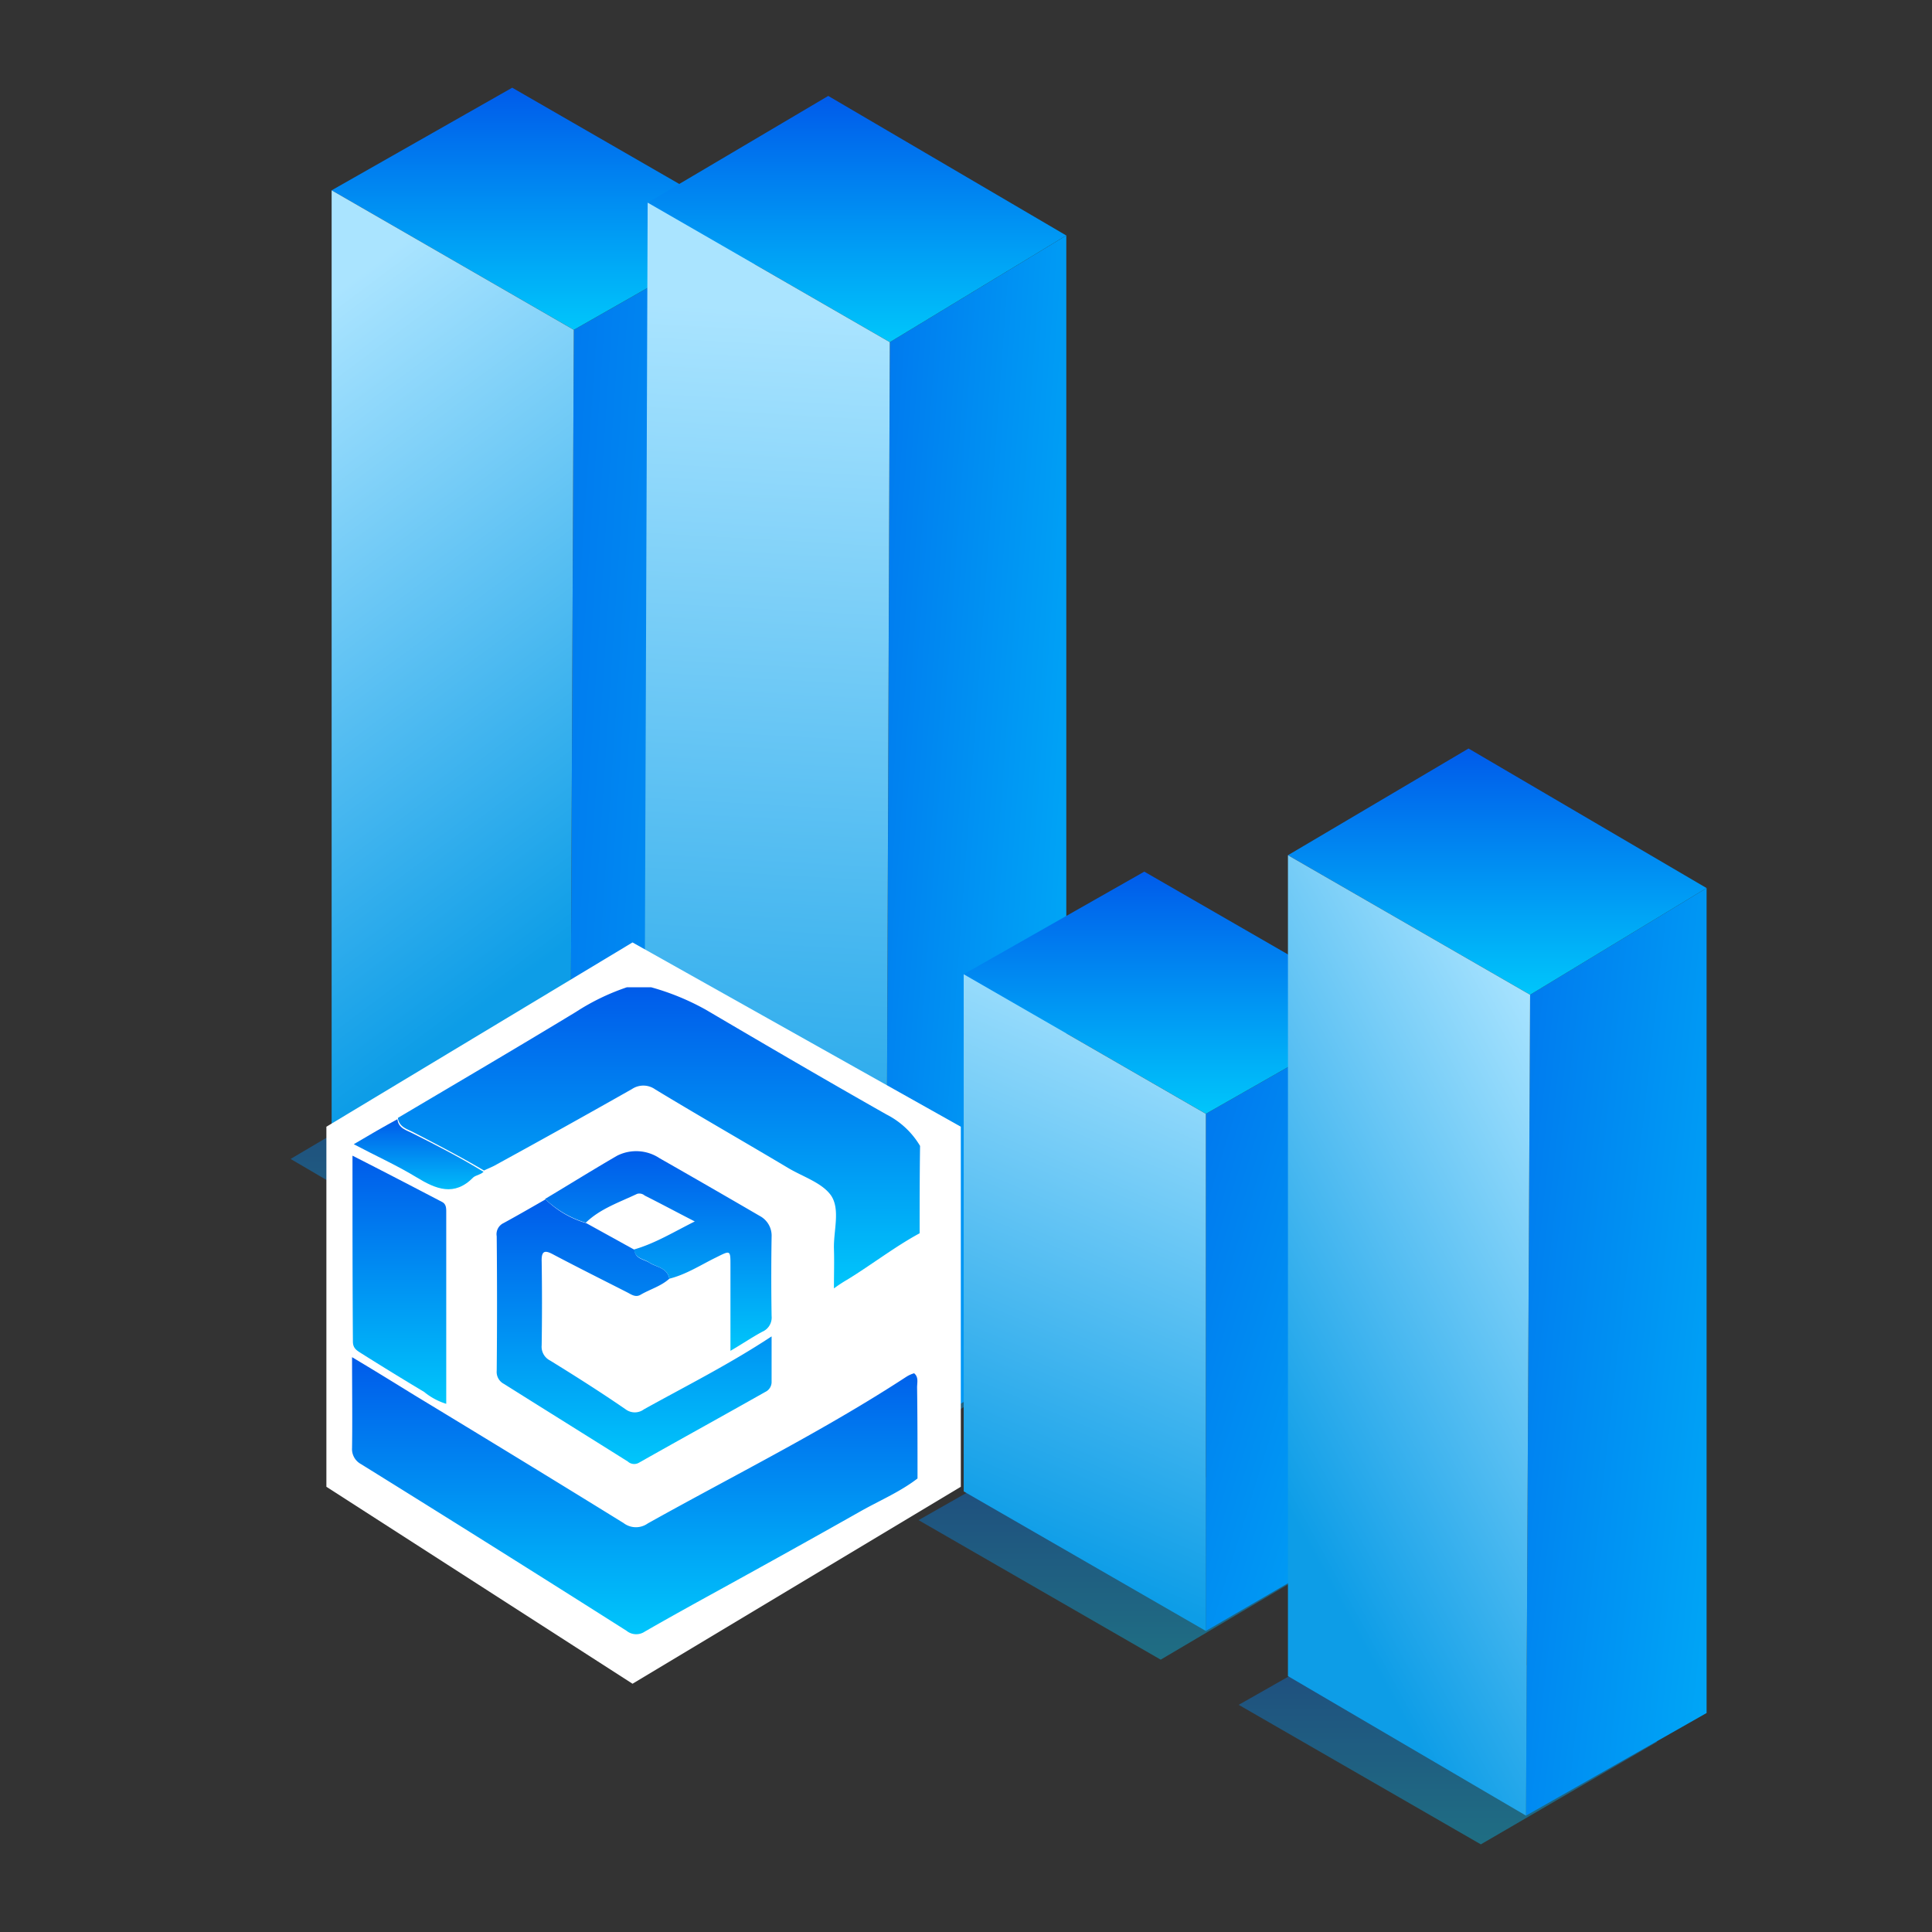 <svg xmlns="http://www.w3.org/2000/svg" xmlns:xlink="http://www.w3.org/1999/xlink" viewBox="0 0 300 300">
  <rect x="0" y="0" width="300" height="300" fill="#333333" stroke="none"/>
  <defs>
    <style>
      .cls-1 {
        clip-path: url(#clip-img-4);
      }

      .cls-2 {
        opacity: 0.4;
      }

      .cls-3 {
        fill: url(#linear-gradient);
      }

      .cls-4 {
        fill: url(#linear-gradient-5);
      }

      .cls-5 {
        fill: url(#linear-gradient-7);
      }

      .cls-6 {
        fill: url(#linear-gradient-9);
      }

      .cls-7 {
        fill: url(#linear-gradient-11);
      }

      .cls-8 {
        fill: url(#linear-gradient-13);
      }

      .cls-9 {
        fill: url(#linear-gradient-14);
      }

      .cls-10 {
        fill: url(#linear-gradient-15);
      }

      .cls-11 {
        fill: url(#linear-gradient-16);
      }

      .cls-12 {
        fill: #fff;
      }
    </style>
    <linearGradient id="linear-gradient" x1="0.5" x2="0.5" y2="1" gradientUnits="objectBoundingBox">
      <stop offset="0" stop-color="#005bea"/>
      <stop offset="1" stop-color="#00c6fb"/>
    </linearGradient>
    <linearGradient id="linear-gradient-5" x1="-1.162" y1="-0.115" x2="2.62" y2="1.282" xlink:href="#linear-gradient"/>
    <linearGradient id="linear-gradient-7" x1="-0.789" y1="-0.124" x2="1.71" y2="1.083" xlink:href="#linear-gradient"/>
    <linearGradient id="linear-gradient-9" x1="-0.476" y1="-0.521" x2="1.518" y2="1.586" xlink:href="#linear-gradient"/>
    <linearGradient id="linear-gradient-11" x1="-0.847" y1="-0.263" x2="1.861" y2="1.266" xlink:href="#linear-gradient"/>
    <linearGradient id="linear-gradient-13" x1="0.725" x2="0.337" y2="0.837" gradientUnits="objectBoundingBox">
      <stop offset="0" stop-color="#aae4ff"/>
      <stop offset="1" stop-color="#0d9de7"/>
    </linearGradient>
    <linearGradient id="linear-gradient-14" x1="0.419" y1="0.026" x2="0.544" y2="0.771" xlink:href="#linear-gradient-13"/>
    <linearGradient id="linear-gradient-15" x1="0.506" y1="0.083" x2="0.497" y2="0.885" xlink:href="#linear-gradient-13"/>
    <linearGradient id="linear-gradient-16" x1="0.581" y1="-0.026" x2="0.437" y2="0.897" xlink:href="#linear-gradient-13"/>
    <clipPath id="clip-img-4">
      <rect width="300" height="300"/>
    </clipPath>
  </defs>
  <g id="img-4" class="cls-1">
    <g id="Group_2524" data-name="Group 2524" transform="translate(-597.159 -2539.149)">
      <g id="Group_845" data-name="Group 845" transform="translate(642.281 2552.768)">
        <g id="Group_632" data-name="Group 632">
          <g id="Group_618" data-name="Group 618">
            <g id="Group_612" data-name="Group 612" class="cls-2" transform="translate(0 149.771)">
              <path id="Path_1964" data-name="Path 1964" class="cls-3" d="M147.965,176.04l28.042-16.571L139.042,137.8,111,154.37Z" transform="translate(-111 -137.8)"/>
            </g>
            <g id="Group_613" data-name="Group 613" class="cls-2" transform="translate(48.437 177.814)">
              <path id="Path_1965" data-name="Path 1965" class="cls-3" d="M156.2,180.44l27.405-16.57L146.642,142.2,118.6,158.771Z" transform="translate(-118.6 -142.2)"/>
            </g>
            <g id="Group_614" data-name="Group 614" class="cls-2" transform="translate(97.511 206.493)">
              <path id="Path_1966" data-name="Path 1966" class="cls-3" d="M163.9,184.3l28.042-16.57-37.6-21.032L126.3,162.633Z" transform="translate(-126.3 -146.7)"/>
            </g>
            <g id="Group_615" data-name="Group 615" class="cls-2" transform="translate(147.222 235.173)">
              <path id="Path_1967" data-name="Path 1967" class="cls-3" d="M171.7,188.8l27.4-15.933L162.142,151.2,134.1,167.133Z" transform="translate(-134.1 -151.2)"/>
            </g>
            <g id="Group_616" data-name="Group 616" transform="translate(43.338 21.669)">
              <path id="Path_1968" data-name="Path 1968" class="cls-4" d="M117.8,279.581l28.042-15.933L146.48,117.7l-28.042,15.933Z" transform="translate(-117.8 -117.7)"/>
            </g>
            <g id="Group_617" data-name="Group 617" transform="translate(6.373)">
              <path id="Path_1969" data-name="Path 1969" class="cls-3" d="M149.6,151.9l28.042-15.933-37.6-21.669L112,130.233Z" transform="translate(-112 -114.3)"/>
            </g>
          </g>
          <g id="Group_621" data-name="Group 621" transform="translate(55.447 1.275)">
            <g id="Group_619" data-name="Group 619" transform="translate(36.965 21.669)">
              <path id="Path_1970" data-name="Path 1970" class="cls-5" d="M125.5,305.911l28.042-15.933V117.9l-27.4,16.57Z" transform="translate(-125.5 -117.9)"/>
            </g>
            <g id="Group_620" data-name="Group 620">
              <path id="Path_1971" data-name="Path 1971" class="cls-3" d="M157.3,152.74l27.4-16.57L147.742,114.5,119.7,131.071Z" transform="translate(-119.7 -114.5)"/>
            </g>
          </g>
          <g id="Group_624" data-name="Group 624" transform="translate(104.521 121.729)">
            <g id="Group_622" data-name="Group 622" transform="translate(37.602 21.669)">
              <path id="Path_1972" data-name="Path 1972" class="cls-6" d="M133.3,233.036l27.4-15.933.637-80.3L133.3,152.733Z" transform="translate(-133.3 -136.8)"/>
            </g>
            <g id="Group_623" data-name="Group 623">
              <path id="Path_1973" data-name="Path 1973" class="cls-3" d="M165,171l28.042-15.933-37.6-21.669L127.4,149.333Z" transform="translate(-127.4 -133.4)"/>
            </g>
          </g>
          <g id="Group_631" data-name="Group 631" transform="translate(6.373 15.933)">
            <g id="Group_625" data-name="Group 625" transform="translate(185.462 108.345)">
              <path id="Path_1974" data-name="Path 1974" class="cls-7" d="M141.1,277.835,169.142,261.9V133.8l-27.405,16.57Z" transform="translate(-141.1 -133.8)"/>
            </g>
            <g id="Group_626" data-name="Group 626" transform="translate(148.497 86.676)">
              <path id="Path_1975" data-name="Path 1975" class="cls-3" d="M172.9,168.64l27.405-16.57L163.342,130.4,135.3,146.97Z" transform="translate(-135.3 -130.4)"/>
            </g>
            <g id="Group_627" data-name="Group 627" transform="translate(148.497 103.247)">
              <path id="Path_1976" data-name="Path 1976" class="cls-8" d="M135.3,133V260.465l36.965,21.669.637-127.465Z" transform="translate(-135.3 -133)"/>
            </g>
            <g id="Group_628" data-name="Group 628">
              <path id="Path_1977" data-name="Path 1977" class="cls-9" d="M112,116.8V262.747l36.965,21.669.637-145.947Z" transform="translate(-112 -116.8)"/>
            </g>
            <g id="Group_629" data-name="Group 629" transform="translate(48.437 1.912)">
              <path id="Path_1978" data-name="Path 1978" class="cls-10" d="M120.237,117.1,119.6,289.178l37.6,21.032.637-171.44Z" transform="translate(-119.6 -117.1)"/>
            </g>
            <g id="Group_630" data-name="Group 630" transform="translate(98.148 121.729)">
              <path id="Path_1979" data-name="Path 1979" class="cls-11" d="M127.4,135.9v80.3L165,237.872v-80.3Z" transform="translate(-127.4 -135.9)"/>
            </g>
          </g>
        </g>
      </g>
    </g>
    <g id="Group_2767" data-name="Group 2767" transform="translate(-161.069 -8.977)">
      <path id="Path_4230" data-name="Path 4230" class="cls-12" d="M17.1,11.848,74.348,0l36.68,42.195L92.622,98.72,36.68,106.825,0,64.63Z" transform="translate(254.152 135.157) rotate(41)"/>
      <g id="Group_2756" data-name="Group 2756" transform="translate(215.736 162.279)">
        <path id="Path_1258" data-name="Path 1258" class="cls-3" d="M91.82,37.9c-3.886,2.108-7.443,4.874-11.2,7.18a21.992,21.992,0,0,0-2.108,1.383c0-2.24.066-4.216,0-6.192-.066-2.767.988-5.994-.4-8.168-1.383-2.042-4.413-2.964-6.719-4.347-6.85-4.084-13.767-8.036-20.617-12.186a3.173,3.173,0,0,0-3.623-.066Q36.687,21.437,26.214,27.168c-.659.4-1.383.659-2.042.988-3.557-2.108-7.246-4.018-10.934-5.928-.988-.527-2.24-.79-2.437-2.24C20.022,14.521,29.244,9.119,38.466,3.52A35.027,35.027,0,0,1,46.37-.3h3.755a38.439,38.439,0,0,1,8.5,3.491c9.288,5.467,18.641,10.934,28.061,16.27a12.792,12.792,0,0,1,5.2,4.874C91.82,29.012,91.82,33.491,91.82,37.9Z" transform="translate(-3.686 0.3)"/>
        <path id="Path_1260" data-name="Path 1260" class="cls-3" d="M87.278,89.4c.725.593.461,1.449.461,2.174.066,4.743.066,9.485.066,14.162-2.832,2.174-6.06,3.491-9.156,5.27-7.114,4.018-14.228,7.97-21.408,11.923-3.952,2.174-7.9,4.347-11.791,6.587a2.378,2.378,0,0,1-2.832-.132Q22.067,116.344,1.383,103.5A2.645,2.645,0,0,1,0,101c.066-4.545,0-9.156,0-14.1,3.425,2.042,6.521,3.952,9.617,5.862,10.869,6.587,21.671,13.174,32.54,19.893a3.163,3.163,0,0,0,3.755.066c13.438-7.509,27.27-14.36,40.181-22.791A4.679,4.679,0,0,1,87.278,89.4Z" transform="translate(0 -29.461)"/>
        <path id="Path_1261" data-name="Path 1261" class="cls-3" d="M60.909,62.018c-1.317,1.186-3.03,1.647-4.479,2.5-.79.461-1.449-.066-2.108-.4-3.755-1.91-7.575-3.82-11.33-5.8-1.317-.725-1.976-.79-1.91,1.054.066,4.347.066,8.629,0,12.976A2.4,2.4,0,0,0,42.4,74.731c3.952,2.437,7.9,4.94,11.725,7.575a2.371,2.371,0,0,0,2.832,0c6.521-3.623,13.24-6.982,19.827-11.33V78.09a1.7,1.7,0,0,1-.988,1.515c-6.521,3.689-13.108,7.312-19.629,11a1.471,1.471,0,0,1-1.713-.2C48.064,86.39,41.609,82.372,35.22,78.354a2.087,2.087,0,0,1-1.12-2.042c.066-6.982.066-13.9,0-20.881a1.9,1.9,0,0,1,1.054-2.042C37.328,52.2,39.5,50.952,41.675,49.7A15,15,0,0,0,48,53.389l7.509,4.15c.066,1.449,1.515,1.449,2.371,2.042C58.933,60.239,60.58,60.305,60.909,62.018Z" transform="translate(-11.638 -16.765)"/>
        <path id="Path_1262" data-name="Path 1262" class="cls-3" d="M.1,39.4c4.809,2.437,9.354,4.809,13.9,7.18.659.329.659.988.659,1.581V77.934a10.1,10.1,0,0,1-3.425-1.844C7.939,74.114,4.711,72.138,1.483,70.1c-.725-.461-1.317-.79-1.317-1.844C.1,58.766.1,49.281.1,39.4Z" transform="translate(-0.034 -13.249)"/>
        <path id="Path_1263" data-name="Path 1263" class="cls-3" d="M64.8,58.131c-.329-1.713-1.976-1.778-3.1-2.5-.856-.593-2.24-.593-2.371-2.042,3.228-.922,6.126-2.7,9.419-4.347-2.832-1.449-5.27-2.767-7.773-4.018a1.264,1.264,0,0,0-1.186-.263c-2.767,1.317-5.731,2.305-7.97,4.479A15.721,15.721,0,0,1,45.5,45.748c3.755-2.24,7.443-4.545,11.2-6.719a6.566,6.566,0,0,1,6.587.4c5.2,2.964,10.342,5.928,15.545,8.958a3.457,3.457,0,0,1,1.844,3.228c-.066,4.084-.066,8.234,0,12.318a2.39,2.39,0,0,1-1.449,2.437c-1.581.856-3.03,1.844-4.94,2.964V56.089c0-2.437,0-2.371-2.24-1.252C69.74,55.958,67.435,57.473,64.8,58.131Z" transform="translate(-15.529 -12.879)"/>
        <path id="Path_1264" data-name="Path 1264" class="cls-3" d="M7.185,30.8c.132,1.449,1.449,1.713,2.437,2.24,3.689,1.844,7.377,3.755,10.934,5.928-.461.461-1.186.527-1.581.856-2.964,3.03-5.8,1.844-8.827,0S3.891,36.531.4,34.686C2.837,33.237,5.011,31.986,7.185,30.8Z" transform="translate(-0.136 -10.314)"/>
      </g>
    </g>
  </g>
</svg>
